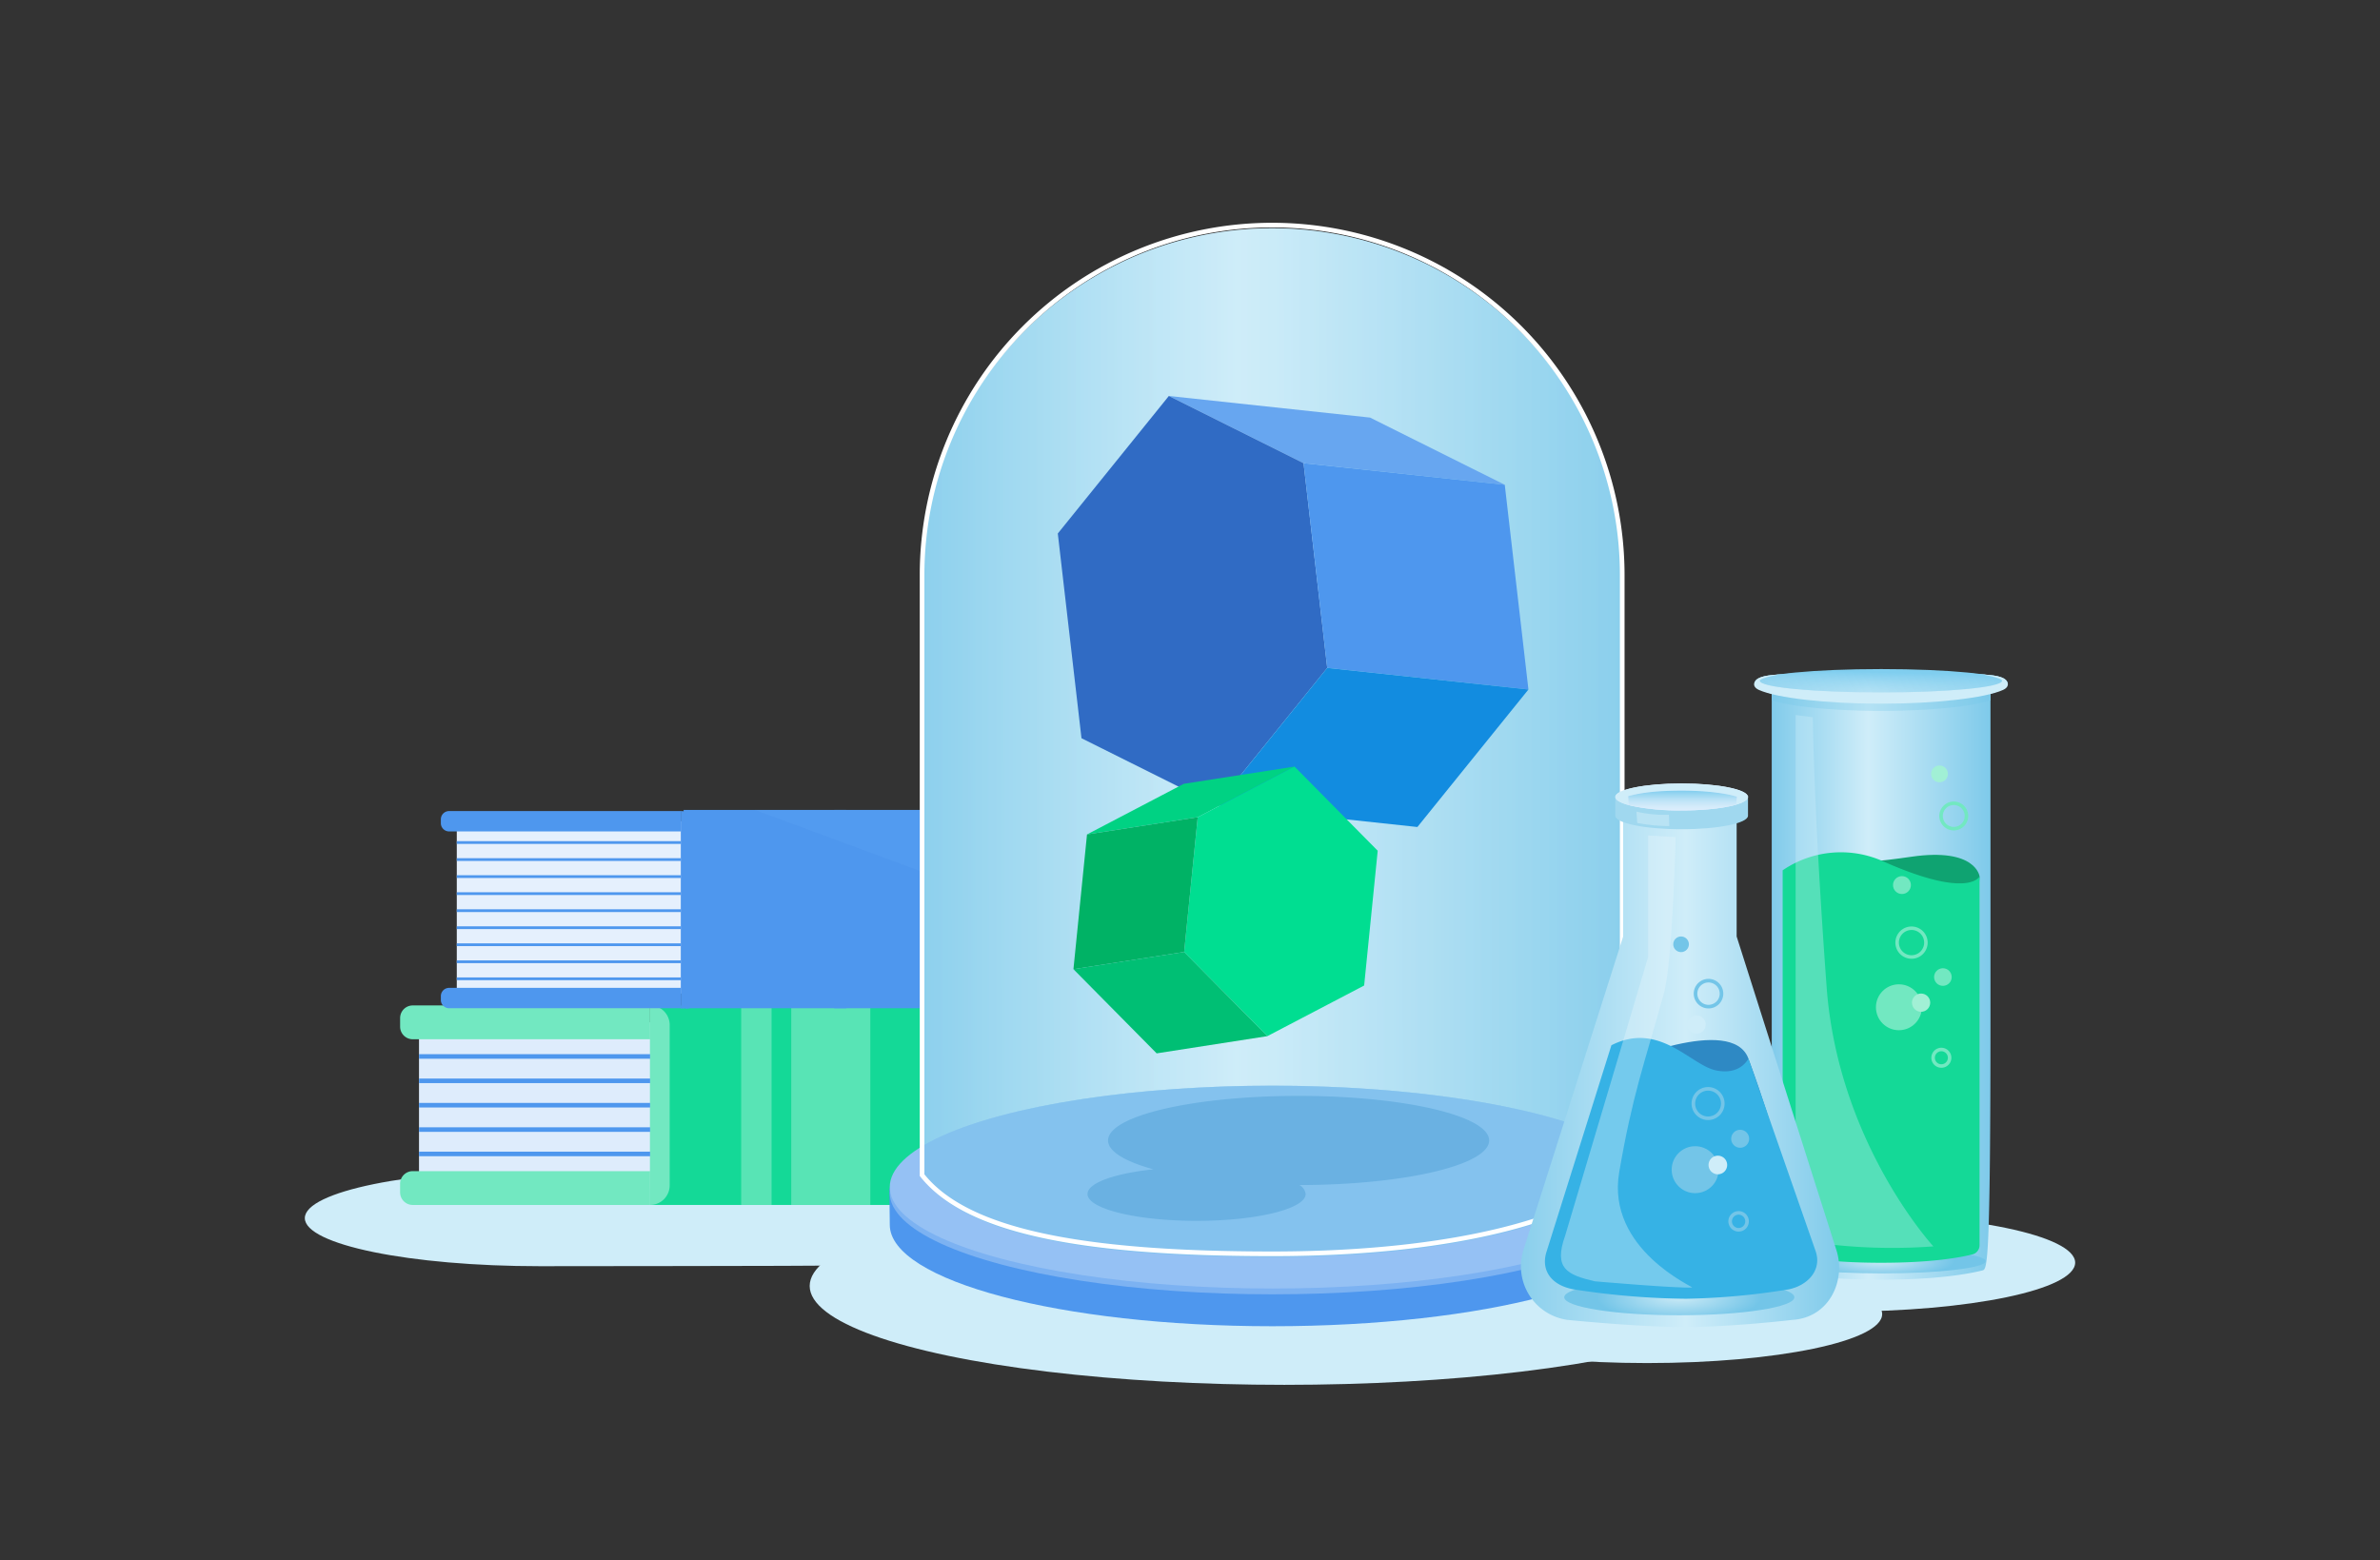<svg
  xmlns="http://www.w3.org/2000/svg"
  xmlns:xlink="http://www.w3.org/1999/xlink"
  viewBox="0 0 700 459"
><rect x="0" y="0" width="700" height="459" fill="#333333" stroke="none"/><defs><style
    >.cls-1{isolation:isolate;}.cls-2,.cls-34{fill:#cfedf9;}.cls-3{fill:#deecfc;}.cls-4{fill:#14d997;}.cls-5{fill:#72e8c1;}.cls-6{fill:#4e97ee;}.cls-7{fill:#58e4b5;}.cls-8{fill:#e5f0fd;}.cls-9{opacity:0.15;}.cls-13,.cls-9{mix-blend-mode:multiply;}.cls-10{fill:#6db2f8;}.cls-11{fill:url(#linear-gradient);}.cls-12,.cls-17{opacity:0.49;}.cls-12{fill:url(#linear-gradient-2);}.cls-13{fill:#7cb2f2;}.cls-14{fill:#95c1f4;}.cls-15{opacity:0.5;}.cls-16,.cls-17,.cls-31{fill:#73c5e8;}.cls-18{fill:none;stroke:#fff;stroke-miterlimit:10;stroke-width:1.369px;}.cls-19{fill:#67a6f0;}.cls-20{fill:#306bc4;}.cls-21{fill:#128ce0;}.cls-22{fill:#00d283;}.cls-23{fill:#00de91;}.cls-24{fill:#00bf74;}.cls-25{fill:#00b265;}.cls-26,.cls-37{fill:#2e89c4;}.cls-26,.cls-31{opacity:0.3;}.cls-27{fill:url(#linear-gradient-3);}.cls-28{fill:url(#radial-gradient);}.cls-29{fill:url(#linear-gradient-5);}.cls-30{fill:url(#linear-gradient-6);}.cls-32{fill:#0fa371;}.cls-33{fill:url(#linear-gradient-7);}.cls-34,.cls-41,.cls-43{opacity:0.35;}.cls-34,.cls-41{mix-blend-mode:overlay;}.cls-35{fill:#a1f0d5;}.cls-36{fill:url(#linear-gradient-8);}.cls-38{fill:url(#radial-gradient-2);}.cls-39{fill:#36b2e5;}.cls-40{fill:#a0d8ef;}.cls-41,.cls-43{fill:#e7f6fc;}.cls-42{fill:url(#linear-gradient-9);}.cls-43{mix-blend-mode:screen;}</style><linearGradient
      id="linear-gradient"
      x1="271.203"
      y1="218.463"
      x2="477.127"
      y2="218.463"
      gradientUnits="userSpaceOnUse"
    ><stop offset="0" stop-color="#73c5e8" /><stop offset="0.449" stop-color="#cfedf9" /><stop
        offset="1"
        stop-color="#73c5e8"
      /></linearGradient><linearGradient
      id="linear-gradient-2"
      x1="186.431"
      y1="218.88"
      x2="604.818"
      y2="217.951"
      gradientUnits="userSpaceOnUse"
    ><stop offset="0" stop-color="#73c5e8" /><stop offset="0.11" stop-color="#92d2ee" /><stop
        offset="0.251"
        stop-color="#b3e1f4"
      /><stop offset="0.369" stop-color="#c8eaf8" /><stop
        offset="0.447"
        stop-color="#cfedf9"
      /><stop offset="0.508" stop-color="#c4e8f7" /><stop
        offset="0.841"
        stop-color="#8acfec"
      /><stop offset="1" stop-color="#73c5e8" /></linearGradient><linearGradient
      id="linear-gradient-3"
      x1="516.109"
      y1="286.923"
      x2="590.427"
      y2="286.923"
      xlink:href="#linear-gradient"
    /><radialGradient
      id="radial-gradient"
      cx="921.347"
      cy="-77.312"
      r="10.886"
      gradientTransform="translate(-1296.101 406.099) scale(2.007 0.454)"
      gradientUnits="userSpaceOnUse"
    ><stop offset="0" stop-color="#cbeaf6" /><stop
        offset="1"
        stop-color="#73c5e8"
      /></radialGradient><linearGradient
      id="linear-gradient-5"
      x1="516.109"
      y1="200.118"
      x2="590.427"
      y2="200.118"
      xlink:href="#linear-gradient"
    /><linearGradient
      id="linear-gradient-6"
      x1="516.109"
      y1="203.674"
      x2="590.427"
      y2="203.674"
      xlink:href="#linear-gradient"
    /><linearGradient
      id="linear-gradient-7"
      x1="553.043"
      y1="211.938"
      x2="553.354"
      y2="197.813"
      gradientUnits="userSpaceOnUse"
    ><stop offset="0.002" stop-color="#f3fafd" stop-opacity="0" /><stop
        offset="1"
        stop-color="#80ceef"
      /></linearGradient><linearGradient
      id="linear-gradient-8"
      x1="548.458"
      y1="312.682"
      x2="431.128"
      y2="312.682"
      xlink:href="#linear-gradient"
    /><radialGradient
      id="radial-gradient-2"
      cx="493.915"
      cy="381.629"
      r="24.222"
      gradientTransform="translate(0 267.14) scale(1 0.3)"
      xlink:href="#radial-gradient"
    /><linearGradient
      id="linear-gradient-9"
      x1="494.868"
      y1="240.533"
      x2="494.868"
      y2="232.59"
      xlink:href="#linear-gradient-7"
    /></defs><g class="cls-1"><g id="Layer_1" data-name="Layer 1"><ellipse
        class="cls-2"
        cx="377.757"
        cy="378.307"
        rx="139.614"
        ry="29.086"
      /><ellipse class="cls-2" cx="484.444" cy="386.581" rx="69.134" ry="14.403" /><ellipse
        class="cls-2"
        cx="541.209"
        cy="371.444"
        rx="69.134"
        ry="14.403"
      /><path
        class="cls-2"
        d="M302.465,358.349c0,7.044-25.184,12.885-58.141,13.962-3.58.117-81.792.178-85.533.178-38.182,0-69.135-6.331-69.135-14.14s30.953-14.139,69.135-14.139c3.785,0,82.039.062,85.659.182C277.345,345.479,302.465,351.314,302.465,358.349Z"
      /><rect
        class="cls-3"
        x="135.727"
        y="288.262"
        width="48.746"
        height="73.729"
        transform="translate(-165.027 485.226) rotate(-90)"
      /><rect
        class="cls-4"
        x="256.143"
        y="230.845"
        width="58.693"
        height="188.564"
        transform="translate(610.617 39.637) rotate(90)"
      /><path
        class="cls-5"
        d="M170.5,322.249h47.18A5.756,5.756,0,0,1,223.432,328v0a0,0,0,0,1,0,0H164.74a0,0,0,0,1,0,0v0a5.756,5.756,0,0,1,5.756-5.756Z"
        transform="translate(519.213 131.041) rotate(90)"
      /><path
        class="cls-5"
        d="M149.469,263.989h9.947a0,0,0,0,1,0,0V333.8a3.715,3.715,0,0,1-3.715,3.715h-2.517a3.715,3.715,0,0,1-3.715-3.715V263.989A0,0,0,0,1,149.469,263.989Z"
        transform="translate(455.196 146.311) rotate(90)"
      /><path
        class="cls-5"
        d="M149.469,312.734h9.947a0,0,0,0,1,0,0V382.55a3.715,3.715,0,0,1-3.715,3.715h-2.517a3.715,3.715,0,0,1-3.715-3.715V312.734a0,0,0,0,1,0,0Z"
        transform="translate(503.942 195.057) rotate(90)"
      /><rect
        class="cls-6"
        x="156.55"
        y="305.478"
        width="1.342"
        height="67.973"
        transform="translate(496.686 182.243) rotate(90)"
      /><rect
        class="cls-6"
        x="156.55"
        y="298.309"
        width="1.342"
        height="67.973"
        transform="translate(489.517 175.075) rotate(90)"
      /><rect
        class="cls-6"
        x="156.55"
        y="291.14"
        width="1.342"
        height="67.973"
        transform="translate(482.348 167.906) rotate(90)"
      /><rect
        class="cls-6"
        x="156.55"
        y="283.971"
        width="1.342"
        height="67.973"
        transform="translate(475.179 160.737) rotate(90)"
      /><rect
        class="cls-6"
        x="156.55"
        y="276.803"
        width="1.342"
        height="67.973"
        transform="translate(468.01 153.568) rotate(90)"
      /><rect
        class="cls-7"
        x="193.118"
        y="320.659"
        width="58.693"
        height="8.936"
        transform="translate(547.592 102.662) rotate(90)"
      /><rect
        class="cls-7"
        x="214.998"
        y="313.497"
        width="58.693"
        height="23.259"
        transform="translate(569.471 80.783) rotate(90)"
      /><rect
        class="cls-6"
        x="261.25"
        y="178.08"
        width="58.337"
        height="178.708"
        transform="translate(22.984 557.852) rotate(-90)"
      /><rect
        class="cls-6"
        x="275.482"
        y="265.665"
        width="58.337"
        height="3.539"
        transform="translate(37.217 572.085) rotate(-90)"
      /><rect
        class="cls-6"
        x="285.702"
        y="265.665"
        width="58.337"
        height="3.539"
        transform="translate(47.436 582.304) rotate(-90)"
      /><rect
        class="cls-6"
        x="217.949"
        y="265.665"
        width="58.337"
        height="3.539"
        transform="translate(-20.316 514.552) rotate(-90)"
      /><ellipse class="cls-6" cx="275.56" cy="267.532" rx="15.08" ry="19.323" /><rect
        class="cls-8"
        x="142.657"
        y="233.284"
        width="50.681"
        height="67.301"
        transform="translate(-98.937 434.932) rotate(-90)"
      /><path
        class="cls-6"
        d="M179.867,265.23h48.413a4.852,4.852,0,0,1,4.852,4.852v0a0,0,0,0,1,0,0H175.016a0,0,0,0,1,0,0v0A4.852,4.852,0,0,1,179.867,265.23Z"
        transform="translate(471.73 63.582) rotate(90)"
      /><path
        class="cls-6"
        d="M178.454,265.23h48.413a4.852,4.852,0,0,1,4.852,4.852v0a0,0,0,0,1,0,0H173.6a0,0,0,0,1,0,0v0A4.852,4.852,0,0,1,178.454,265.23Z"
        transform="translate(470.317 64.994) rotate(90)"
      /><path
        class="cls-6"
        d="M161.952,206.308h5.994a0,0,0,0,1,0,0v68.142a2.43,2.43,0,0,1-2.43,2.43h-1.134a2.43,2.43,0,0,1-2.43-2.43V206.308A0,0,0,0,1,161.952,206.308Z"
        transform="translate(406.543 76.645) rotate(90)"
      /><path
        class="cls-6"
        d="M161.952,258.319h5.994a0,0,0,0,1,0,0v68.142a2.43,2.43,0,0,1-2.43,2.43h-1.134a2.43,2.43,0,0,1-2.43-2.43V258.319A0,0,0,0,1,161.952,258.319Z"
        transform="translate(458.555 128.656) rotate(90)"
      /><rect
        class="cls-6"
        x="166.887"
        y="244.977"
        width="0.809"
        height="65.888"
        transform="translate(445.212 110.63) rotate(90)"
      /><rect
        class="cls-6"
        x="166.887"
        y="234.955"
        width="0.809"
        height="65.888"
        transform="translate(435.19 100.608) rotate(90)"
      /><rect
        class="cls-6"
        x="166.887"
        y="224.933"
        width="0.809"
        height="65.888"
        transform="translate(425.168 90.586) rotate(90)"
      /><rect
        class="cls-6"
        x="166.887"
        y="249.988"
        width="0.809"
        height="65.888"
        transform="translate(450.223 115.641) rotate(90)"
      /><rect
        class="cls-6"
        x="166.887"
        y="254.999"
        width="0.809"
        height="65.888"
        transform="translate(455.234 120.652) rotate(90)"
      /><rect
        class="cls-6"
        x="166.887"
        y="239.966"
        width="0.809"
        height="65.888"
        transform="translate(440.201 105.619) rotate(90)"
      /><rect
        class="cls-6"
        x="166.887"
        y="229.944"
        width="0.809"
        height="65.888"
        transform="translate(430.179 95.597) rotate(90)"
      /><rect
        class="cls-6"
        x="166.887"
        y="219.922"
        width="0.809"
        height="65.888"
        transform="translate(420.157 85.575) rotate(90)"
      /><rect
        class="cls-6"
        x="166.887"
        y="214.911"
        width="0.809"
        height="65.888"
        transform="translate(415.146 80.564) rotate(90)"
      /><g class="cls-9"><polygon
          class="cls-10"
          points="222.041 238.265 379.772 238.265 379.772 296.603 222.041 238.265"
        /></g><path
        class="cls-11"
        d="M477.127,346.629c-12.016,11.7-46.1,23.146-102.962,23.146s-90.071-6.813-102.962-23.146V170.112a102.962,102.962,0,1,1,205.924,0V346.629Z"
      /><path
        class="cls-12"
        d="M477.127,346.629c-12.016,11.7-46.1,23.146-102.962,23.146s-90.071-6.813-102.962-23.146V170.112a102.962,102.962,0,1,1,205.924,0V346.629Z"
      /><path
        class="cls-6"
        d="M486.742,360.313c0,16.478-50.378,29.836-112.523,29.836S261.7,376.791,261.7,360.313c0-.771-.119-10.513-.119-10.513,4.41-15.408,53.4-6.241,112.642-6.241,57.977,0,106.381-8.173,112.523,6.767Z"
      /><ellipse class="cls-13" cx="374.219" cy="350.928" rx="112.523" ry="29.836" /><ellipse
        class="cls-14"
        cx="374.219"
        cy="349.221"
        rx="112.523"
        ry="29.836"
      /><g class="cls-15"><path
          class="cls-16"
          d="M374.165,369.775c56.864,0,90.946-11.448,102.962-23.146v-9.493c-17.493-10.457-56.987-17.751-102.908-17.751-46.016,0-85.579,7.324-103.016,17.816v9.428C284.094,362.962,317.3,369.775,374.165,369.775Z"
        /><path
          class="cls-17"
          d="M374.165,369.775c56.864,0,90.946-11.448,102.962-23.146v-9.493c-17.493-10.457-56.987-17.751-102.908-17.751-46.016,0-85.579,7.324-103.016,17.816v9.428C284.094,362.962,317.3,369.775,374.165,369.775Z"
        /></g><path
        class="cls-18"
        d="M477.127,345.7c-12.016,11.7-46.1,23.146-102.962,23.146S284.094,362.032,271.2,345.7V169.183a102.962,102.962,0,1,1,205.924,0V345.7Z"
      /><g class="cls-1"><polygon
          class="cls-19"
          points="343.779 116.489 402.958 122.843 442.579 142.611 383.4 136.257 343.779 116.489"
        /><polygon
          class="cls-20"
          points="383.4 136.257 390.361 196.482 357.702 236.933 318.081 217.166 311.118 156.947 343.779 116.489 383.4 136.257"
        /><polygon
          class="cls-6"
          points="383.4 136.257 442.579 142.611 449.54 202.836 390.361 196.482 383.4 136.257"
        /><polygon
          class="cls-21"
          points="390.361 196.482 449.54 202.836 416.881 243.287 357.702 236.933 390.361 196.482"
        /></g><g class="cls-1"><polygon
          class="cls-22"
          points="352.275 240.402 319.71 245.472 348.173 230.581 380.738 225.512 352.275 240.402"
        /><polygon
          class="cls-23"
          points="380.738 225.512 405.207 250.267 401.22 289.917 372.758 304.808 348.282 280.048 352.275 240.402 380.738 225.512"
        /><polygon
          class="cls-24"
          points="372.758 304.808 340.193 309.877 315.717 285.118 348.282 280.048 372.758 304.808"
        /><polygon
          class="cls-25"
          points="348.282 280.048 315.717 285.118 319.71 245.472 352.275 240.402 348.282 280.048"
        /></g><path
        class="cls-26"
        d="M437.988,335.5c0-7.241-25.093-13.111-56.046-13.111S325.9,328.262,325.9,335.5c0,3.238,5.02,6.2,13.335,8.489-11.4,1.212-19.378,4.006-19.378,7.259,0,4.364,14.361,7.9,32.076,7.9s32.077-3.539,32.077-7.9a3.472,3.472,0,0,0-1.832-2.637C413.02,348.585,437.988,342.726,437.988,335.5Z"
      /><path
        class="cls-27"
        d="M586.265,198.72s3.726.414,4.139,2.069-4.966,2.035-4.966,2.035v95.932c0,73.384-.962,74.621-2.337,74.967-3.965,1-13.242,2.732-29.833,2.732s-25.864-1.735-29.832-2.733a3.092,3.092,0,0,1-2.337-3V204.1s-5.381-1.655-4.967-3.311,4.139-2.069,4.139-2.069,10.761-1.33,33-1.33C575.527,197.39,586.265,198.72,586.265,198.72Z"
      /><path
        class="cls-27"
        d="M586.265,198.72s3.726.414,4.139,2.069-4.966,3.311-4.966,3.311V370.723a3.093,3.093,0,0,1-2.337,3c-3.965,1-13.242,2.732-29.833,2.732s-25.864-1.735-29.832-2.733a3.092,3.092,0,0,1-2.337-3V204.1s-5.381-1.655-4.967-3.311,4.139-2.069,4.139-2.069,10.761-1.33,33-1.33C575.527,197.39,586.265,198.72,586.265,198.72Z"
      /><ellipse class="cls-28" cx="553.497" cy="371.01" rx="30.536" ry="3.597" /><path
        class="cls-29"
        d="M590.4,200.789c-.413-1.655-4.139-2.069-4.139-2.069s-10.738-1.33-33-1.33c-22.236,0-33,1.33-33,1.33s-3.725.414-4.139,2.069c-.184.734.771,1.467,1.891,2.057,2.609-2.621,17.409-4.63,35.277-4.63,17.818,0,32.586,2,35.255,4.608C589.657,202.239,590.586,201.514,590.4,200.789Z"
      /><path
        class="cls-30"
        d="M518.023,202.846A20.735,20.735,0,0,0,521.1,204.1v1.929c5.748,1.835,18.006,3.1,32.2,3.1,14.142,0,26.363-1.259,32.138-3.083V204.1a20.635,20.635,0,0,0,3.117-1.276c-2.669-2.61-17.437-4.608-35.255-4.608C535.432,198.216,520.632,200.225,518.023,202.846Z"
      /><path
        class="cls-31"
        d="M518.023,202.846A20.735,20.735,0,0,0,521.1,204.1v1.929c5.748,1.835,18.006,3.1,32.2,3.1,14.142,0,26.363-1.259,32.138-3.083V204.1a20.635,20.635,0,0,0,3.117-1.276c-2.669-2.61-17.437-4.608-35.255-4.608C535.432,198.216,520.632,200.225,518.023,202.846Z"
      /><path
        class="cls-32"
        d="M582.225,257.825s-1-8.574-20.073-5.787-29.8,2.358-29.8,2.358l-1.072,80.969,36.012,4.716,9.646-2.358Z"
      /><path
        class="cls-4"
        d="M524.311,256.025v110.3a2.784,2.784,0,0,0,2.1,2.7c3.569.9,11.92,2.459,26.854,2.459s23.281-1.562,26.853-2.46a2.782,2.782,0,0,0,2.1-2.7v-108.5s-3,6.753-27.988-4.276A30.374,30.374,0,0,0,524.311,256.025Z"
      /><ellipse class="cls-33" cx="553.3" cy="200.268" rx="35.685" ry="3.442" /><path
        class="cls-2"
        d="M553.161,203.71c19.709,0,35.685-1.541,35.685-3.442,0-.91-6.416-1.979-6.416-1.979,5.623.482,6,.9,6.606,1.121,1.322.491,2.569,2.431.1,3.552-5.311,2.415-20.247,4.036-35.028,4.036H552.35c-14.781,0-29.717-1.621-35.028-4.036-2.466-1.121-1.219-3.061.1-3.552.6-.225.983-.639,6.605-1.121,0,0-6.415,1.069-6.415,1.979,0,1.9,15.976,3.442,35.685,3.442"
      /><path
        class="cls-34"
        d="M528.127,210.332v154.3a163.8,163.8,0,0,0,40.516,2.026s-28.023-30.387-31.4-76.305c-3.874-52.684-4.051-79.344-4.051-79.344Z"
      /><path
        class="cls-5"
        d="M574.639,236.827a3.217,3.217,0,1,1-3.216,3.216,3.216,3.216,0,0,1,3.216-3.216m0-1.033a4.249,4.249,0,1,0,4.249,4.249,4.254,4.254,0,0,0-4.249-4.249Z"
      /><circle class="cls-5" cx="559.398" cy="260.371" r="2.631" /><path
        class="cls-5"
        d="M562.212,273.582A3.714,3.714,0,1,1,558.5,277.3a3.714,3.714,0,0,1,3.714-3.714m0-1.033a4.747,4.747,0,1,0,4.746,4.747,4.752,4.752,0,0,0-4.746-4.747Z"
      /><circle class="cls-5" cx="558.498" cy="296.316" r="6.753" /><circle
        class="cls-5"
        cx="571.44"
        cy="287.425"
        r="2.589"
      /><path
        class="cls-5"
        d="M570.99,309.258a1.914,1.914,0,1,1-1.913,1.913,1.914,1.914,0,0,1,1.913-1.913m0-1.033a2.946,2.946,0,1,0,2.946,2.946,2.95,2.95,0,0,0-2.946-2.946Z"
      /><circle class="cls-35" cx="565.025" cy="294.965" r="2.685" /><circle
        class="cls-35"
        cx="570.439"
        cy="227.659"
        r="2.472"
      /><path
        class="cls-36"
        d="M540.131,367.793l-29.352-92.306V234.966H477.4v40.521l-29.352,92.306a15.93,15.93,0,0,0,12.978,20.492S482,390.4,495.353,390.4c13.814,0,31.8-2.113,31.8-2.113C538.177,387.594,542.924,376.576,540.131,367.793Z"
      /><path
        class="cls-37"
        d="M475.554,313.015S509.4,298.28,514.233,311.4s6.907,20.72,6.907,20.72S486.144,349.162,475.554,313.015Z"
      /><ellipse class="cls-38" cx="493.915" cy="381.629" rx="33.844" ry="5.29" /><path
        class="cls-39"
        d="M473.942,307.49,454.85,368.272c-1.721,5.477,1.479,9.9,8.111,11.05a226.986,226.986,0,0,0,32.929,2.747,207.936,207.936,0,0,0,30.083-2.747c5.815-1.151,9.956-5.778,8.026-11.3L514.233,311.4s-2.3,5.065-9.67,3.453S487.986,300.352,473.942,307.49Z"
      /><path
        class="cls-16"
        d="M502.507,289.021a3.29,3.29,0,1,1-3.29,3.289,3.29,3.29,0,0,1,3.29-3.289m0-1.057a4.347,4.347,0,1,0,4.346,4.346,4.351,4.351,0,0,0-4.346-4.346Z"
      /><circle class="cls-2" cx="498.977" cy="301.405" r="2.691" /><circle
        class="cls-16"
        cx="494.433"
        cy="277.79"
        r="2.302"
      /><path
        class="cls-16"
        d="M502.376,320.843a3.8,3.8,0,1,1-3.8,3.8,3.8,3.8,0,0,1,3.8-3.8m0-1.056a4.855,4.855,0,1,0,4.855,4.855,4.861,4.861,0,0,0-4.855-4.855Z"
      /><circle class="cls-16" cx="498.577" cy="344.097" r="6.907" /><circle
        class="cls-16"
        cx="511.815"
        cy="335.002"
        r="2.648"
      /><path
        class="cls-16"
        d="M511.355,357.335a1.957,1.957,0,1,1-1.957,1.957,1.957,1.957,0,0,1,1.957-1.957m0-1.056a3.013,3.013,0,1,0,3.013,3.013,3.016,3.016,0,0,0-3.013-3.013Z"
      /><circle class="cls-2" cx="505.253" cy="342.715" r="2.746" /><path
        class="cls-40"
        d="M514.117,239.974c0,2.193-8.735,3.971-19.512,3.971s-19.512-1.778-19.512-3.971V234.56S486.646,236,494.605,236c7,0,19.512-1.924,19.512-1.924Z"
      /><path
        class="cls-41"
        d="M484.763,245.787v35.686l-24.411,82c-3.447,9.637.467,11.557,8.758,13.469,0,0,24.367,2.115,28.546,1.81.806-.059-25.326-11.168-21.412-33.961s7.368-31.772,13.123-52.493c2.622-9.437,3.454-46.046,3.454-46.046Z"
      /><ellipse class="cls-3" cx="494.605" cy="234.448" rx="19.512" ry="3.972" /><path
        class="cls-2"
        d="M514.117,234.448c0-2.193-8.735-3.971-19.512-3.971s-19.512,1.778-19.512,3.971c0,.889,1.434,1.709,3.855,2.371,0-1.337-.074-2.608-.074-2.608,4.162-1.144,9.275-1.621,15.731-1.621,6.785,0,12.761.7,16.257,1.774l-.149,2.326C512.86,236.052,514.117,235.28,514.117,234.448Z"
      /><path
        class="cls-3"
        d="M494.605,232.59c-6.456,0-11.569.477-15.731,1.621,0,0,.078,1.271.074,2.608a64.847,64.847,0,0,0,15.657,1.6c6.69,0,12.593-.686,16.108-1.73l.149-2.326C507.366,233.294,501.39,232.59,494.605,232.59Z"
      /><path
        class="cls-42"
        d="M494.605,232.59c-6.456,0-11.569.477-15.731,1.621,0,0,.078,1.271.074,2.608a64.847,64.847,0,0,0,15.657,1.6c6.69,0,12.593-.686,16.108-1.73l.149-2.326C507.366,233.294,501.39,232.59,494.605,232.59Z"
      /><path
        class="cls-43"
        d="M481.54,242.1a53.024,53.024,0,0,0,9.439.921l-.115-3.339a36.15,36.15,0,0,1-9.555-.921Z"
      /></g></g></svg>
